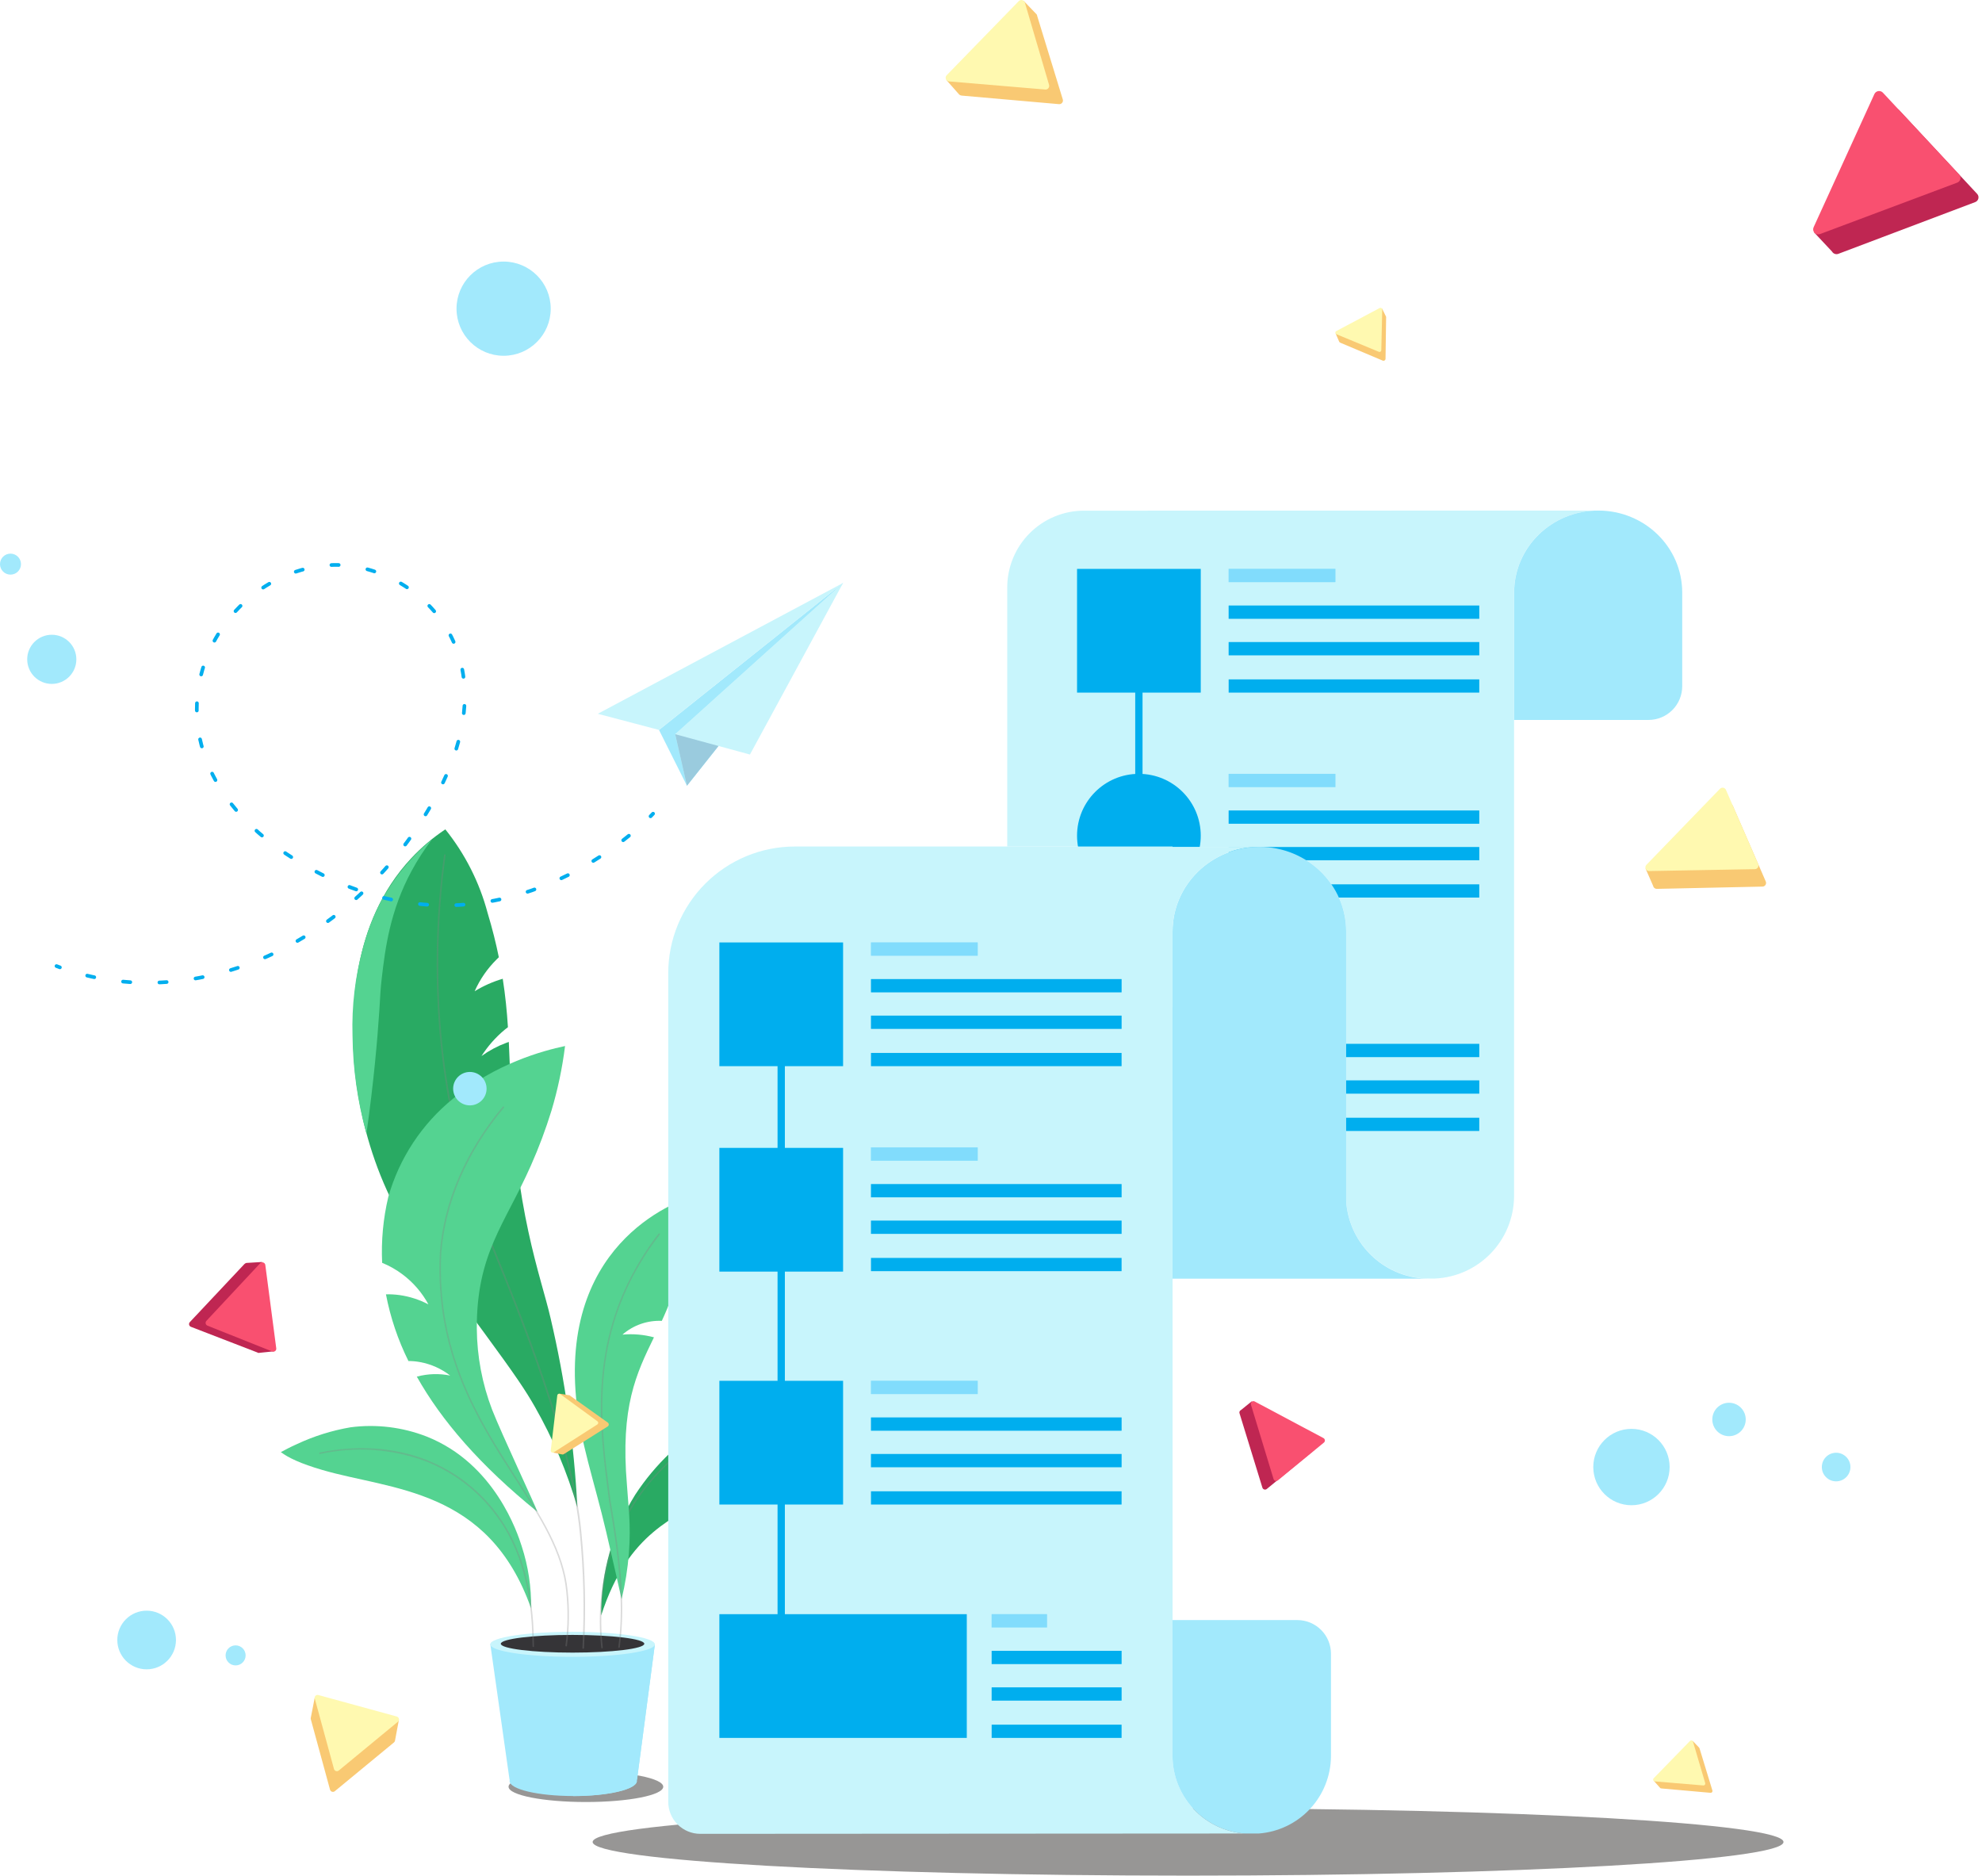 <svg width="542" height="513" viewBox="0 0 542 513" fill="none" xmlns="http://www.w3.org/2000/svg">
<g clip-path="url(#clip0_283_723)">
<g style="mix-blend-mode:multiply">
<g style="mix-blend-mode:multiply">
<path d="M324.89 512.85C414.819 512.85 487.72 508.731 487.72 503.65C487.72 498.569 414.819 494.45 324.89 494.45C234.962 494.45 162.06 498.569 162.06 503.65C162.06 508.731 234.962 512.85 324.89 512.85Z" fill="#979695"/>
</g>
</g>
<g style="mix-blend-mode:multiply">
<path d="M160.22 492.72C171.901 492.72 181.37 490.848 181.37 488.54C181.37 486.231 171.901 484.36 160.22 484.36C148.539 484.36 139.07 486.231 139.07 488.54C139.07 490.848 148.539 492.72 160.22 492.72Z" fill="#979695"/>
</g>
<path fill-rule="evenodd" clip-rule="evenodd" d="M179.08 449.63L134.08 449.57L139.34 486.63H139.4C139.36 486.732 139.34 486.841 139.34 486.95C139.34 489.24 147.14 491.08 156.75 491.08C166.36 491.08 174.17 489.24 174.17 486.95C174.172 486.84 174.148 486.73 174.1 486.63H174.21L179.08 449.63Z" fill="#A2E9FC"/>
<path fill-rule="evenodd" clip-rule="evenodd" d="M179.08 449.63H160.35C152.65 472.52 168.54 478.63 156.72 491.1C166.35 491.1 174.14 489.26 174.14 486.97C174.142 486.86 174.118 486.75 174.07 486.65H174.18L179.08 449.63Z" fill="#A2E9FC"/>
<path d="M156.57 453.02C169.002 453.02 179.08 451.489 179.08 449.6C179.08 447.711 169.002 446.18 156.57 446.18C144.138 446.18 134.06 447.711 134.06 449.6C134.06 451.489 144.138 453.02 156.57 453.02Z" fill="#C8F5FC"/>
<path d="M156.57 451.87C167.406 451.87 176.19 450.787 176.19 449.45C176.19 448.114 167.406 447.03 156.57 447.03C145.734 447.03 136.95 448.114 136.95 449.45C136.95 450.787 145.734 451.87 156.57 451.87Z" fill="#353437"/>
<path d="M150.57 360.46C147.88 348.71 140.69 331.13 139.5 293.31C139.37 290.44 139.27 287.64 139.14 284.89L138.44 285.14C136.032 286.036 133.756 287.25 131.67 288.75C133.401 286.041 135.539 283.616 138.01 281.56C138.31 281.3 138.61 281.07 138.9 280.86C138.63 276.55 138.2 272.22 137.48 267.62C134.781 268.414 132.199 269.561 129.8 271.03C131.239 267.784 133.275 264.836 135.8 262.34C136.01 262.13 136.2 261.93 136.41 261.74C135.65 257.97 134.65 253.96 133.34 249.61C131.124 241.273 127.186 233.492 121.78 226.77C118.381 229.03 115.257 231.678 112.47 234.66C95.6 252.66 96.37 277.55 96.66 287.13C96.79 291.13 97.85 315.83 113.02 338.49C116.33 343.41 117.6 344.21 132.21 364.15C141.21 376.41 143.77 380.27 146.32 384.75C151.237 393.383 155.117 402.567 157.88 412.11C156.997 394.709 154.55 377.423 150.57 360.46Z" fill="#29AA63"/>
<path d="M159.48 450.82C159.451 450.82 159.422 450.814 159.395 450.802C159.368 450.791 159.344 450.773 159.324 450.752C159.304 450.73 159.289 450.704 159.28 450.677C159.271 450.649 159.267 450.619 159.27 450.59C159.833 440.157 159.598 429.697 158.57 419.3C156.26 394.36 141.75 358.81 134.77 341.71C133.39 338.34 132.31 335.71 131.69 334.01C125.105 316.047 121.128 297.232 119.88 278.14C118.905 263.349 119.424 248.497 121.43 233.81C121.43 233.754 121.452 233.701 121.492 233.662C121.531 233.622 121.584 233.6 121.64 233.6C121.696 233.6 121.749 233.622 121.788 233.662C121.828 233.701 121.85 233.754 121.85 233.81C119.87 248.473 119.358 263.296 120.32 278.06C121.566 297.115 125.54 315.893 132.12 333.82C132.71 335.46 133.81 338.13 135.19 341.5C142.19 358.62 156.7 394.21 159.01 419.22C160.029 429.638 160.263 440.117 159.71 450.57C159.711 450.602 159.707 450.633 159.696 450.663C159.685 450.692 159.668 450.72 159.647 450.743C159.626 450.766 159.6 450.785 159.571 450.798C159.543 450.811 159.512 450.819 159.48 450.82Z" fill="#828282" fill-opacity="0.3"/>
<path d="M118.12 229.54C116.061 232.21 114.221 235.043 112.62 238.01C106.62 249.01 105.33 259.54 104.44 267.07C104.05 270.36 104.01 271.82 103.74 276.23C103.21 284.23 102.23 295.64 100.21 309.96C97.769 301.229 96.488 292.215 96.4 283.15C96.156 275.104 97.107 267.067 99.22 259.3C100.248 255.358 101.669 251.529 103.46 247.87C107.028 240.813 112.02 234.572 118.12 229.54Z" fill="#54D391"/>
<path d="M145.23 439.77C133.64 406.89 106.98 407.45 88.15 401.93C82.15 400.19 78.79 398.54 76.8 397.05C77.86 396.48 79.36 395.67 81.21 394.85C85.868 392.669 90.799 391.125 95.87 390.26C102.906 389.341 110.06 390.211 116.67 392.79C135.32 400.17 141.56 419.26 142.67 422.79C144.461 428.269 145.326 434.007 145.23 439.77Z" fill="#54D391"/>
<path d="M145.84 450.33C145.812 450.331 145.784 450.327 145.758 450.317C145.732 450.307 145.708 450.292 145.688 450.272C145.669 450.252 145.653 450.228 145.643 450.202C145.633 450.176 145.629 450.148 145.63 450.12V450.06C145.52 443.55 145.27 428.3 136.68 415.76C131.647 408.336 124.456 402.636 116.08 399.43C106.94 396.113 97.045 395.465 87.55 397.56C87.522 397.566 87.494 397.566 87.466 397.561C87.439 397.555 87.412 397.544 87.389 397.528C87.365 397.512 87.346 397.492 87.33 397.468C87.315 397.444 87.305 397.418 87.3 397.39C87.294 397.362 87.294 397.334 87.3 397.306C87.305 397.279 87.316 397.252 87.332 397.229C87.348 397.206 87.368 397.186 87.392 397.17C87.416 397.155 87.442 397.145 87.47 397.14C97.65 395.08 107.6 395.72 116.23 399.02C124.686 402.257 131.943 408.013 137.02 415.51C145.67 428.15 145.93 443.51 146.02 450.04V450.1C146.026 450.128 146.026 450.157 146.019 450.185C146.012 450.213 145.999 450.239 145.981 450.261C145.963 450.283 145.939 450.301 145.913 450.313C145.887 450.325 145.859 450.331 145.83 450.33H145.84Z" fill="#828282" fill-opacity="0.3"/>
<path d="M150.8 303.7C152.531 297.918 153.775 292 154.52 286.01C148.45 287.3 135.52 290.78 123.91 300.39C115.367 307.313 109.174 316.709 106.18 327.29C104.784 333.183 104.219 339.241 104.5 345.29C106.497 346.103 108.379 347.172 110.1 348.47C113.016 350.66 115.424 353.453 117.16 356.66C114.697 355.362 112.027 354.499 109.27 354.11C108.034 353.942 106.787 353.872 105.54 353.9C106.755 360.23 108.824 366.366 111.69 372.14C112.771 372.137 113.849 372.238 114.91 372.44C117.894 372.992 120.702 374.25 123.1 376.11C120.119 375.51 117.04 375.603 114.1 376.38H113.97C120.69 388.38 131.32 400.73 146.97 413.38C146.34 411.53 137.22 392.19 134.58 385.46C131.868 378.384 130.449 370.878 130.39 363.3C130.3 342.79 138.02 334.83 145.17 318.71C147.341 313.822 149.221 308.81 150.8 303.7Z" fill="#54D391"/>
<path d="M154.81 450.19C154.757 450.175 154.71 450.144 154.676 450.101C154.642 450.058 154.622 450.005 154.62 449.95C155.294 445.02 155.365 440.027 154.83 435.08C153.83 424.5 147.83 415.08 140.83 404.26C130.55 388.26 118.9 370.09 120.28 342.47C121.38 328.47 127.34 314.73 137.5 302.58C137.52 302.56 137.543 302.544 137.569 302.533C137.595 302.523 137.622 302.517 137.65 302.517C137.678 302.517 137.706 302.523 137.731 302.533C137.757 302.544 137.78 302.56 137.8 302.58C137.821 302.599 137.838 302.622 137.85 302.648C137.862 302.674 137.868 302.702 137.868 302.73C137.868 302.758 137.862 302.787 137.85 302.812C137.838 302.838 137.821 302.861 137.8 302.88C127.7 314.97 121.8 328.67 120.68 342.53C119.33 369.99 130.93 388.09 141.17 404.04C148.17 414.94 154.22 424.36 155.24 435.04C155.774 440.03 155.703 445.067 155.03 450.04C155.012 450.084 154.982 450.122 154.943 450.148C154.904 450.175 154.857 450.19 154.81 450.19Z" fill="#828282" fill-opacity="0.3"/>
<path d="M164.4 441.7C171.87 418.49 185.17 415.06 193.46 409.25C200.65 404.52 212.08 398.6 220.27 382.73C211.521 382.006 202.759 383.974 195.16 388.37C186.52 393.374 179.174 400.334 173.71 408.69C167.527 418.582 164.297 430.035 164.4 441.7Z" fill="#29AA63"/>
<path d="M164.65 450.76C164.598 450.757 164.548 450.736 164.508 450.702C164.468 450.668 164.441 450.621 164.43 450.57C163.393 441.441 164.327 432.196 167.17 423.46C169.626 416.198 173.539 409.515 178.67 403.82C184.548 397.338 191.655 392.09 199.58 388.38C206.07 385.38 212.94 383.48 217.91 383.38C217.965 383.382 218.017 383.405 218.056 383.444C218.095 383.483 218.118 383.535 218.12 383.59C218.123 383.619 218.12 383.648 218.11 383.675C218.101 383.702 218.086 383.727 218.066 383.748C218.046 383.769 218.022 383.786 217.995 383.796C217.968 383.807 217.939 383.811 217.91 383.81C212.99 383.87 206.2 385.69 199.75 388.73C191.869 392.405 184.801 397.617 178.96 404.06C173.874 409.719 169.992 416.354 167.55 423.56C164.723 432.231 163.798 441.409 164.84 450.47C164.846 450.527 164.829 450.584 164.794 450.628C164.758 450.673 164.707 450.702 164.65 450.71C164.65 450.71 164.7 450.76 164.65 450.76Z" fill="#828282" fill-opacity="0.3"/>
<path d="M157.53 382.16C158.59 394.16 162.53 404.98 165.76 418.81C167.6 426.64 169.05 433.07 169.98 437.25C170.981 433.123 171.65 428.923 171.98 424.69C172.6 416.69 171.79 411.69 171.45 406.07C169.61 384.62 174.02 375.56 178.83 365.66C176.026 364.908 173.111 364.657 170.22 364.92C173.19 362.33 177.044 360.984 180.98 361.16C182.847 357.168 184.366 353.023 185.52 348.77C187.929 341.579 189.735 334.2 190.92 326.71C186.38 327.7 153.56 338.7 157.53 382.16Z" fill="#54D391"/>
<path d="M169.28 450.59C169.227 450.579 169.179 450.55 169.145 450.508C169.11 450.466 169.091 450.414 169.09 450.36C170.09 442.64 170.47 432.47 166.54 410.36L166.29 408.36C163.93 390.26 161.03 367.74 175.07 344.64C176.583 342.104 178.253 339.666 180.07 337.34C180.104 337.295 180.156 337.265 180.212 337.258C180.268 337.25 180.325 337.265 180.37 337.3C180.415 337.334 180.445 337.385 180.452 337.442C180.46 337.498 180.445 337.555 180.41 337.6C178.599 339.914 176.929 342.335 175.41 344.85C161.41 367.85 164.36 390.26 166.69 408.29C166.78 408.97 166.86 409.65 166.95 410.29C170.87 432.39 170.49 442.62 169.49 450.36C169.47 450.5 169.39 450.59 169.28 450.59Z" fill="#828282" fill-opacity="0.3"/>
<path d="M437.04 139.6C424.35 139.6 414.04 149.6 414.04 162.01V327.22C413.971 333.009 411.69 338.552 407.664 342.711C403.638 346.871 398.173 349.332 392.39 349.59C391.95 349.59 391.51 349.59 391.06 349.59C385.266 349.656 379.666 347.506 375.404 343.58C371.142 339.655 368.54 334.25 368.13 328.47C368.13 328.05 368.13 327.61 368.13 327.18V254.7C368.13 241.91 357.5 231.55 344.39 231.55H320.65V231.46H275.44V160.63C275.44 155.061 277.652 149.719 281.591 145.781C285.529 141.843 290.87 139.63 296.44 139.63L437.04 139.6Z" fill="#C8F5FC"/>
<path d="M404.52 231.6H335.99V235.22H404.52V231.6Z" fill="#A2E9FC"/>
<path d="M404.52 221.61H335.99V225.23H404.52V221.61Z" fill="#A2E9FC"/>
<path d="M365.17 211.59H335.99V215.21H365.17V211.59Z" fill="#A2E9FC"/>
<path d="M404.52 231.6H335.99V235.22H404.52V231.6Z" fill="#00AEEE"/>
<path d="M404.52 221.61H335.99V225.23H404.52V221.61Z" fill="#00AEEE"/>
<path d="M365.17 211.59H335.99V215.21H365.17V211.59Z" fill="#81DCFC"/>
<path d="M404.52 241.8H335.99V245.42H404.52V241.8Z" fill="#00AEEE"/>
<path d="M404.52 175.56H335.99V179.18H404.52V175.56Z" fill="#A2E9FC"/>
<path d="M404.52 165.57H335.99V169.19H404.52V165.57Z" fill="#A2E9FC"/>
<path d="M365.17 155.55H335.99V159.17H365.17V155.55Z" fill="#A2E9FC"/>
<path d="M404.52 175.56H335.99V179.18H404.52V175.56Z" fill="#00AEEE"/>
<path d="M404.52 165.57H335.99V169.19H404.52V165.57Z" fill="#00AEEE"/>
<path d="M365.17 155.55H335.99V159.17H365.17V155.55Z" fill="#81DCFC"/>
<path d="M404.52 185.76H335.99V189.38H404.52V185.76Z" fill="#00AEEE"/>
<path d="M404.52 295.41H335.99V299.03H404.52V295.41Z" fill="#A2E9FC"/>
<path d="M404.52 285.42H335.99V289.04H404.52V285.42Z" fill="#A2E9FC"/>
<path d="M365.17 275.4H335.99V279.02H365.17V275.4Z" fill="#A2E9FC"/>
<path d="M404.52 295.41H335.99V299.03H404.52V295.41Z" fill="#00AEEE"/>
<path d="M404.52 285.42H335.99V289.04H404.52V285.42Z" fill="#00AEEE"/>
<path d="M365.17 275.4H335.99V279.02H365.17V275.4Z" fill="#81DCFC"/>
<path d="M404.52 305.62H335.99V309.24H404.52V305.62Z" fill="#00AEEE"/>
<path d="M328.36 275.4H294.53V309.23H328.36V275.4Z" fill="#00AEEE"/>
<path d="M328.36 228.505C328.36 219.163 320.787 211.59 311.445 211.59C302.103 211.59 294.53 219.163 294.53 228.505C294.53 237.847 302.103 245.42 311.445 245.42C320.787 245.42 328.36 237.847 328.36 228.505Z" fill="#00AEEE"/>
<path d="M391.08 349.63H320.65V254.7C320.65 241.91 331.27 231.55 344.38 231.55C357.49 231.55 368.12 241.91 368.12 254.7V328.51C368.53 334.295 371.136 339.704 375.405 343.63C379.673 347.557 385.281 349.703 391.08 349.63Z" fill="#A2E9FC"/>
<path d="M340.37 501.33L191.48 501.42C189.163 501.417 186.941 500.496 185.303 498.857C183.664 497.219 182.743 494.997 182.74 492.68V266.08C182.74 256.898 186.387 248.092 192.88 241.6C199.373 235.107 208.178 231.46 217.36 231.46H320.65V231.55H344.38C331.27 231.55 320.65 241.91 320.65 254.7V480.28C320.707 485.62 322.764 490.744 326.415 494.641C330.066 498.538 335.045 500.925 340.37 501.33Z" fill="#C8F5FC"/>
<path d="M460.02 162.01V187.64C460.02 190.083 459.049 192.425 457.322 194.152C455.595 195.88 453.252 196.85 450.81 196.85H414.06V162.01C414.06 149.64 424.35 139.6 437.06 139.6C449.77 139.6 460.02 149.64 460.02 162.01Z" fill="#A2E9FC"/>
<path d="M306.71 333.75H238.18V337.37H306.71V333.75Z" fill="#A2E9FC"/>
<path d="M306.71 323.76H238.18V327.38H306.71V323.76Z" fill="#A2E9FC"/>
<path d="M267.36 313.74H238.18V317.36H267.36V313.74Z" fill="#A2E9FC"/>
<path d="M306.71 333.75H238.18V337.37H306.71V333.75Z" fill="#00AEEE"/>
<path d="M306.71 323.76H238.18V327.38H306.71V323.76Z" fill="#00AEEE"/>
<path d="M267.36 313.74H238.18V317.36H267.36V313.74Z" fill="#81DCFC"/>
<path d="M306.71 343.95H238.18V347.57H306.71V343.95Z" fill="#00AEEE"/>
<path d="M306.71 277.7H238.18V281.32H306.71V277.7Z" fill="#A2E9FC"/>
<path d="M306.71 267.71H238.18V271.33H306.71V267.71Z" fill="#A2E9FC"/>
<path d="M267.36 257.69H238.18V261.31H267.36V257.69Z" fill="#A2E9FC"/>
<path d="M306.71 277.7H238.18V281.32H306.71V277.7Z" fill="#00AEEE"/>
<path d="M306.71 267.71H238.18V271.33H306.71V267.71Z" fill="#00AEEE"/>
<path d="M267.36 257.69H238.18V261.31H267.36V257.69Z" fill="#81DCFC"/>
<path d="M306.71 287.9H238.18V291.52H306.71V287.9Z" fill="#00AEEE"/>
<path d="M306.71 397.56H238.18V401.18H306.71V397.56Z" fill="#A2E9FC"/>
<path d="M306.71 387.57H238.18V391.19H306.71V387.57Z" fill="#A2E9FC"/>
<path d="M267.36 377.55H238.18V381.17H267.36V377.55Z" fill="#A2E9FC"/>
<path d="M306.71 397.56H238.18V401.18H306.71V397.56Z" fill="#00AEEE"/>
<path d="M306.71 387.57H238.18V391.19H306.71V387.57Z" fill="#00AEEE"/>
<path d="M267.36 377.55H238.18V381.17H267.36V377.55Z" fill="#81DCFC"/>
<path d="M306.71 407.76H238.18V411.38H306.71V407.76Z" fill="#00AEEE"/>
<path d="M306.71 461.37H271.18V464.99H306.71V461.37Z" fill="#A2E9FC"/>
<path d="M306.71 451.38H271.18V455H306.71V451.38Z" fill="#A2E9FC"/>
<path d="M286.31 441.36H271.18V444.98H286.31V441.36Z" fill="#A2E9FC"/>
<path d="M306.71 461.37H271.18V464.99H306.71V461.37Z" fill="#00AEEE"/>
<path d="M306.71 451.38H271.18V455H306.71V451.38Z" fill="#00AEEE"/>
<path d="M286.31 441.36H271.18V444.98H286.31V441.36Z" fill="#81DCFC"/>
<path d="M306.71 471.57H271.18V475.19H306.71V471.57Z" fill="#00AEEE"/>
<path d="M354.76 442.97C357.203 442.97 359.545 443.941 361.272 445.668C363 447.395 363.97 449.738 363.97 452.18V480.28C363.91 485.621 361.851 490.745 358.198 494.642C354.546 498.539 349.566 500.925 344.24 501.33H340.37C335.043 500.928 330.062 498.542 326.409 494.645C322.756 490.747 320.697 485.622 320.64 480.28V442.97H354.76Z" fill="#A2E9FC"/>
<path d="M328.36 155.55H294.53V189.38H328.36V155.55Z" fill="#00AEEE"/>
<path d="M230.55 257.69H196.72V291.52H230.55V257.69Z" fill="#00AEEE"/>
<path d="M230.55 313.86H196.72V347.69H230.55V313.86Z" fill="#00AEEE"/>
<path d="M230.55 377.55H196.72V411.38H230.55V377.55Z" fill="#00AEEE"/>
<path d="M264.38 441.36H196.72V475.19H264.38V441.36Z" fill="#00AEEE"/>
<path d="M14.16 187C17.871 187 20.88 183.991 20.88 180.28C20.88 176.569 17.871 173.56 14.16 173.56C10.449 173.56 7.44 176.569 7.44 180.28C7.44 183.991 10.449 187 14.16 187Z" fill="#A2E9FC"/>
<path d="M2.87 157.12C4.455 157.12 5.74 155.835 5.74 154.25C5.74 152.665 4.455 151.38 2.87 151.38C1.285 151.38 0 152.665 0 154.25C0 155.835 1.285 157.12 2.87 157.12Z" fill="#A2E9FC"/>
<path d="M446.14 411.57C451.906 411.57 456.58 406.896 456.58 401.13C456.58 395.364 451.906 390.69 446.14 390.69C440.374 390.69 435.7 395.364 435.7 401.13C435.7 406.896 440.374 411.57 446.14 411.57Z" fill="#A2E9FC"/>
<path d="M502.11 405.04C504.269 405.04 506.02 403.29 506.02 401.13C506.02 398.971 504.269 397.22 502.11 397.22C499.95 397.22 498.2 398.971 498.2 401.13C498.2 403.29 499.95 405.04 502.11 405.04Z" fill="#A2E9FC"/>
<path d="M472.82 392.69C475.344 392.69 477.39 390.644 477.39 388.12C477.39 385.596 475.344 383.55 472.82 383.55C470.296 383.55 468.25 385.596 468.25 388.12C468.25 390.644 470.296 392.69 472.82 392.69Z" fill="#A2E9FC"/>
<path d="M137.72 97.28C144.833 97.28 150.6 91.513 150.6 84.4C150.6 77.287 144.833 71.52 137.72 71.52C130.607 71.52 124.84 77.287 124.84 84.4C124.84 91.513 130.607 97.28 137.72 97.28Z" fill="#A2E9FC"/>
<path d="M128.49 302.24C131.014 302.24 133.06 300.194 133.06 297.67C133.06 295.146 131.014 293.1 128.49 293.1C125.966 293.1 123.92 295.146 123.92 297.67C123.92 300.194 125.966 302.24 128.49 302.24Z" fill="#A2E9FC"/>
<path d="M64.43 455.37C65.943 455.37 67.17 454.143 67.17 452.63C67.17 451.117 65.943 449.89 64.43 449.89C62.917 449.89 61.69 451.117 61.69 452.63C61.69 454.143 62.917 455.37 64.43 455.37Z" fill="#A2E9FC"/>
<path d="M40.1 456.44C44.529 456.44 48.12 452.849 48.12 448.42C48.12 443.991 44.529 440.4 40.1 440.4C35.671 440.4 32.08 443.991 32.08 448.42C32.08 452.849 35.671 456.44 40.1 456.44Z" fill="#A2E9FC"/>
<path d="M472.44 220.15L450 237.5L452.06 242.2C452.098 242.437 452.22 242.652 452.404 242.806C452.587 242.96 452.82 243.043 453.06 243.04L481.96 242.42C482.125 242.419 482.288 242.377 482.433 242.298C482.579 242.218 482.702 242.104 482.792 241.965C482.882 241.827 482.936 241.668 482.95 241.503C482.964 241.338 482.936 241.172 482.87 241.02L473.87 220.34C473.812 220.207 473.721 220.09 473.605 220.003C473.49 219.915 473.353 219.858 473.209 219.839C473.065 219.82 472.918 219.839 472.783 219.893C472.648 219.948 472.53 220.036 472.44 220.15Z" fill="#F9C973"/>
<path fill-rule="evenodd" clip-rule="evenodd" d="M470.32 215.7L450.23 236.47C450.09 236.613 449.996 236.795 449.96 236.991C449.924 237.188 449.948 237.391 450.029 237.574C450.109 237.758 450.243 237.912 450.413 238.018C450.582 238.125 450.78 238.177 450.98 238.17L479.88 237.65C480.045 237.649 480.208 237.607 480.353 237.528C480.499 237.448 480.622 237.334 480.712 237.195C480.802 237.056 480.857 236.897 480.87 236.733C480.884 236.568 480.856 236.402 480.79 236.25L471.99 215.99C471.926 215.833 471.823 215.695 471.691 215.589C471.559 215.483 471.402 215.412 471.235 215.383C471.068 215.354 470.897 215.368 470.737 215.423C470.577 215.479 470.433 215.574 470.32 215.7Z" fill="#FFF9B0"/>
<path d="M379.03 86.58L377.95 84.39L365.23 91.14L366.23 93.46C366.295 93.558 366.384 93.638 366.49 93.69L378.07 98.58C378.157 98.626 378.255 98.648 378.353 98.644C378.452 98.64 378.547 98.61 378.63 98.557C378.714 98.504 378.781 98.43 378.827 98.343C378.872 98.256 378.894 98.158 378.89 98.06L379.05 86.77C379.06 86.7 379.06 86.61 379.03 86.58Z" fill="#F9C973"/>
<path fill-rule="evenodd" clip-rule="evenodd" d="M377.33 84.2L365.43 90.52C365.349 90.558 365.281 90.618 365.234 90.693C365.186 90.769 365.161 90.856 365.161 90.945C365.161 91.034 365.186 91.121 365.234 91.197C365.281 91.272 365.349 91.332 365.43 91.37L377.07 96.2C377.141 96.229 377.218 96.24 377.294 96.233C377.37 96.226 377.444 96.201 377.508 96.16C377.573 96.119 377.627 96.063 377.665 95.997C377.704 95.931 377.726 95.856 377.73 95.78L377.99 84.59C377.984 84.515 377.96 84.443 377.92 84.379C377.88 84.316 377.825 84.263 377.761 84.225C377.696 84.186 377.623 84.164 377.548 84.16C377.473 84.156 377.398 84.169 377.33 84.2Z" fill="#FFF9B0"/>
<path d="M109.1 470.16C109.1 470.16 87.29 464.69 86.1 463.98C85.71 465.98 85.41 467.65 85 469.63C84.95 469.787 84.95 469.954 85 470.11L90.25 489.34C90.286 489.472 90.354 489.593 90.449 489.692C90.543 489.791 90.661 489.865 90.791 489.906C90.921 489.948 91.06 489.956 91.194 489.931C91.328 489.906 91.454 489.847 91.56 489.76L107.73 476.43C107.884 476.304 107.986 476.126 108.02 475.93C108.37 474 109.1 470.16 109.1 470.16Z" fill="#F9C973"/>
<path fill-rule="evenodd" clip-rule="evenodd" d="M86.08 464.45L91.33 483.68C91.365 483.813 91.432 483.935 91.526 484.035C91.62 484.135 91.737 484.21 91.868 484.252C91.998 484.295 92.137 484.305 92.272 484.28C92.407 484.255 92.534 484.197 92.64 484.11L108.81 470.77C108.924 470.673 109.01 470.546 109.058 470.404C109.106 470.262 109.115 470.109 109.083 469.962C109.051 469.816 108.98 469.68 108.878 469.571C108.775 469.461 108.645 469.381 108.5 469.34L87.08 463.47C86.943 463.426 86.796 463.42 86.656 463.453C86.515 463.486 86.386 463.556 86.283 463.657C86.18 463.758 86.107 463.886 86.071 464.025C86.035 464.165 86.038 464.312 86.08 464.45Z" fill="#FFF9B0"/>
<path d="M283.48 3.93L279.93 0.24L258.79 21.87L262.32 25.87C262.515 26.024 262.752 26.118 263 26.14L289.62 28.48C289.784 28.489 289.948 28.458 290.098 28.389C290.247 28.32 290.377 28.214 290.476 28.083C290.575 27.951 290.64 27.797 290.665 27.634C290.69 27.472 290.674 27.305 290.62 27.15L283.62 4.32C283.612 4.179 283.564 4.044 283.48 3.93Z" fill="#F9C973"/>
<path fill-rule="evenodd" clip-rule="evenodd" d="M278.59 0.31L258.86 20.59C258.735 20.726 258.65 20.893 258.615 21.074C258.579 21.255 258.594 21.442 258.659 21.615C258.723 21.788 258.833 21.939 258.978 22.053C259.123 22.167 259.297 22.239 259.48 22.26L285.83 24.48C285.992 24.495 286.156 24.47 286.307 24.407C286.458 24.344 286.591 24.245 286.694 24.118C286.798 23.992 286.869 23.843 286.901 23.682C286.934 23.522 286.926 23.357 286.88 23.2L280.26 0.7C280.207 0.536 280.112 0.388 279.985 0.271C279.859 0.154 279.703 0.072 279.535 0.032C279.367 -0.007 279.192 -0.002 279.026 0.047C278.86 0.095 278.71 0.186 278.59 0.31Z" fill="#FFF9B0"/>
<path d="M464.65 477.85L462.86 475.99L452.22 486.88L453.99 488.88C454.09 488.96 454.212 489.006 454.34 489.01L467.73 490.2C467.816 490.212 467.904 490.2 467.985 490.167C468.065 490.134 468.136 490.081 468.189 490.012C468.243 489.943 468.278 489.862 468.29 489.775C468.302 489.689 468.292 489.601 468.26 489.52L464.75 478.03C464.731 477.963 464.697 477.901 464.65 477.85Z" fill="#F9C973"/>
<path fill-rule="evenodd" clip-rule="evenodd" d="M462.14 476.03L452.2 486.24C452.136 486.308 452.092 486.393 452.074 486.485C452.056 486.577 452.064 486.673 452.097 486.76C452.131 486.848 452.188 486.924 452.263 486.981C452.337 487.037 452.427 487.072 452.52 487.08L465.78 488.19C465.861 488.198 465.944 488.187 466.02 488.155C466.096 488.124 466.163 488.075 466.216 488.012C466.268 487.948 466.304 487.873 466.32 487.793C466.337 487.712 466.333 487.629 466.31 487.55L462.97 476.22C462.945 476.137 462.898 476.063 462.835 476.004C462.772 475.945 462.694 475.903 462.61 475.884C462.526 475.865 462.438 475.868 462.355 475.894C462.273 475.919 462.198 475.966 462.14 476.03Z" fill="#FFF9B0"/>
<path d="M155.65 381.49L152.94 381.06L151.01 397.14L153.82 397.7C153.947 397.699 154.071 397.665 154.18 397.6L166.18 390.03C166.271 389.972 166.346 389.892 166.398 389.798C166.449 389.704 166.476 389.598 166.476 389.49C166.476 389.382 166.449 389.276 166.398 389.182C166.346 389.088 166.271 389.008 166.18 388.95L155.84 381.58C155.83 381.49 155.73 381.49 155.65 381.49Z" fill="#F9C973"/>
<path fill-rule="evenodd" clip-rule="evenodd" d="M152.4 381.52L150.61 396.59C150.599 396.691 150.616 396.792 150.66 396.884C150.703 396.975 150.772 397.052 150.858 397.106C150.943 397.16 151.042 397.19 151.143 397.19C151.244 397.191 151.344 397.163 151.43 397.11L163.36 389.48C163.432 389.431 163.491 389.366 163.532 389.289C163.573 389.213 163.595 389.127 163.595 389.04C163.595 388.953 163.573 388.867 163.532 388.791C163.491 388.714 163.432 388.648 163.36 388.6L153.21 381.19C153.14 381.137 153.057 381.103 152.969 381.092C152.882 381.081 152.793 381.092 152.712 381.126C152.63 381.159 152.558 381.213 152.504 381.282C152.449 381.351 152.413 381.433 152.4 381.52Z" fill="#FFF9B0"/>
<path fill-rule="evenodd" clip-rule="evenodd" d="M517.41 30.57L496.11 63.57L500.97 68.76C501.135 69.056 501.399 69.283 501.716 69.402C502.033 69.521 502.381 69.524 502.7 69.41L540.14 55.26C540.354 55.18 540.545 55.048 540.696 54.877C540.847 54.705 540.954 54.499 541.006 54.277C541.059 54.054 541.056 53.822 540.997 53.601C540.938 53.38 540.826 53.177 540.67 53.01L519.37 30.14C518.72 29.43 517.83 29.7 517.41 30.57Z" fill="#BF2652"/>
<path fill-rule="evenodd" clip-rule="evenodd" d="M512.58 25.7L495.95 62.14C495.835 62.39 495.798 62.669 495.842 62.941C495.887 63.213 496.012 63.465 496.202 63.665C496.391 63.865 496.636 64.004 496.904 64.063C497.173 64.123 497.454 64.101 497.71 64L535.22 49.94C535.433 49.859 535.623 49.727 535.774 49.555C535.924 49.383 536.029 49.176 536.08 48.954C536.132 48.731 536.128 48.5 536.068 48.279C536.009 48.059 535.896 47.857 535.74 47.69L514.87 25.31C514.71 25.148 514.513 25.028 514.296 24.958C514.079 24.889 513.848 24.872 513.624 24.91C513.399 24.949 513.187 25.041 513.005 25.178C512.824 25.315 512.678 25.494 512.58 25.7Z" fill="#F95070"/>
<path fill-rule="evenodd" clip-rule="evenodd" d="M359.12 395.56L342.29 383.17L339.35 385.55C339.186 385.621 339.055 385.751 338.983 385.914C338.911 386.077 338.903 386.261 338.96 386.43L345.22 406.78C345.259 406.894 345.324 406.997 345.411 407.081C345.497 407.165 345.603 407.227 345.718 407.262C345.833 407.297 345.955 407.305 346.073 407.283C346.192 407.262 346.304 407.213 346.4 407.14L359.25 396.61C359.65 396.28 359.58 395.82 359.12 395.56Z" fill="#BF2652"/>
<path fill-rule="evenodd" clip-rule="evenodd" d="M361.86 393.18L343.07 383.18C342.945 383.121 342.805 383.099 342.668 383.117C342.53 383.135 342.401 383.193 342.295 383.282C342.19 383.372 342.113 383.49 342.072 383.623C342.032 383.756 342.031 383.897 342.07 384.03L348.27 404.42C348.307 404.534 348.372 404.637 348.457 404.721C348.543 404.805 348.647 404.867 348.762 404.903C348.876 404.938 348.998 404.945 349.116 404.924C349.234 404.903 349.345 404.853 349.44 404.78L362 394.47C362.106 394.392 362.189 394.288 362.242 394.168C362.295 394.048 362.316 393.916 362.301 393.785C362.287 393.654 362.239 393.53 362.162 393.423C362.084 393.317 361.98 393.233 361.86 393.18Z" fill="#F95070"/>
<path fill-rule="evenodd" clip-rule="evenodd" d="M70.76 369.92L74.9 369.49L71.67 345.06L67.37 345.32C67.171 345.373 66.988 345.476 66.84 345.62L51.94 361.47C51.84 361.567 51.767 361.689 51.729 361.823C51.691 361.957 51.688 362.099 51.721 362.235C51.755 362.37 51.823 362.494 51.919 362.595C52.015 362.696 52.136 362.77 52.27 362.81L70.4 369.81C70.446 369.857 70.503 369.892 70.566 369.911C70.629 369.931 70.696 369.934 70.76 369.92Z" fill="#BF2652"/>
<path fill-rule="evenodd" clip-rule="evenodd" d="M75.55 368.7L72.55 345.86C72.528 345.709 72.463 345.567 72.364 345.45C72.265 345.333 72.136 345.247 71.99 345.2C71.844 345.153 71.688 345.148 71.54 345.185C71.391 345.222 71.257 345.3 71.15 345.41L56.44 361.16C56.351 361.257 56.287 361.374 56.253 361.501C56.219 361.628 56.216 361.762 56.245 361.89C56.273 362.019 56.332 362.139 56.417 362.239C56.501 362.34 56.609 362.419 56.73 362.47L74.47 369.54C74.599 369.586 74.737 369.599 74.871 369.578C75.006 369.556 75.133 369.501 75.241 369.417C75.349 369.333 75.434 369.224 75.488 369.098C75.542 368.973 75.563 368.836 75.55 368.7Z" fill="#F95070"/>
<path d="M178.59 222.48C178.59 222.48 178.36 222.74 177.9 223.2" stroke="#00AEEE" stroke-linecap="round" stroke-linejoin="round"/>
<path d="M171.98 228.51C157.9 239.93 122.77 261.36 80.41 234.84C33.55 205.51 56.28 156.84 89.93 154.53C111.23 153.09 141.61 176.22 119.24 217.7C97.83 257.4 55.58 276.48 20.16 265.76" stroke="#00AEEE" stroke-linecap="round" stroke-linejoin="round" stroke-dasharray="1.99 7.96"/>
<path d="M16.38 264.5L15.45 264.15" stroke="#00AEEE" stroke-linecap="round" stroke-linejoin="round"/>
<path d="M199.59 200.06L187.85 214.84L180.21 199.58L230.55 159.4L199.59 200.06Z" fill="#A2E9FC"/>
<path d="M199.59 200.06L187.85 214.84L184.64 200.75L230.55 159.4L199.59 200.06Z" fill="#C8F5FC"/>
<path d="M230.55 159.4L184.64 200.75L205.08 206.31L230.55 159.4Z" fill="#C8F5FC"/>
<path d="M230.55 159.4L163.47 195.17L180.21 199.58L230.55 159.4Z" fill="#C8F5FC"/>
<path d="M213.63 274.61V461.37" stroke="#00AEEE" stroke-width="2" stroke-miterlimit="10"/>
<path d="M311.44 172.46V221.61" stroke="#00AEEE" stroke-width="2" stroke-miterlimit="10"/>
<path d="M184.64 200.75L196.48 203.97L187.85 214.84L184.64 200.75Z" fill="#9ACBDE"/>
</g>
<defs>
<clipPath id="clip0_283_723">
<rect width="541.04" height="512.85" fill="white"/>
</clipPath>
</defs>
</svg>
